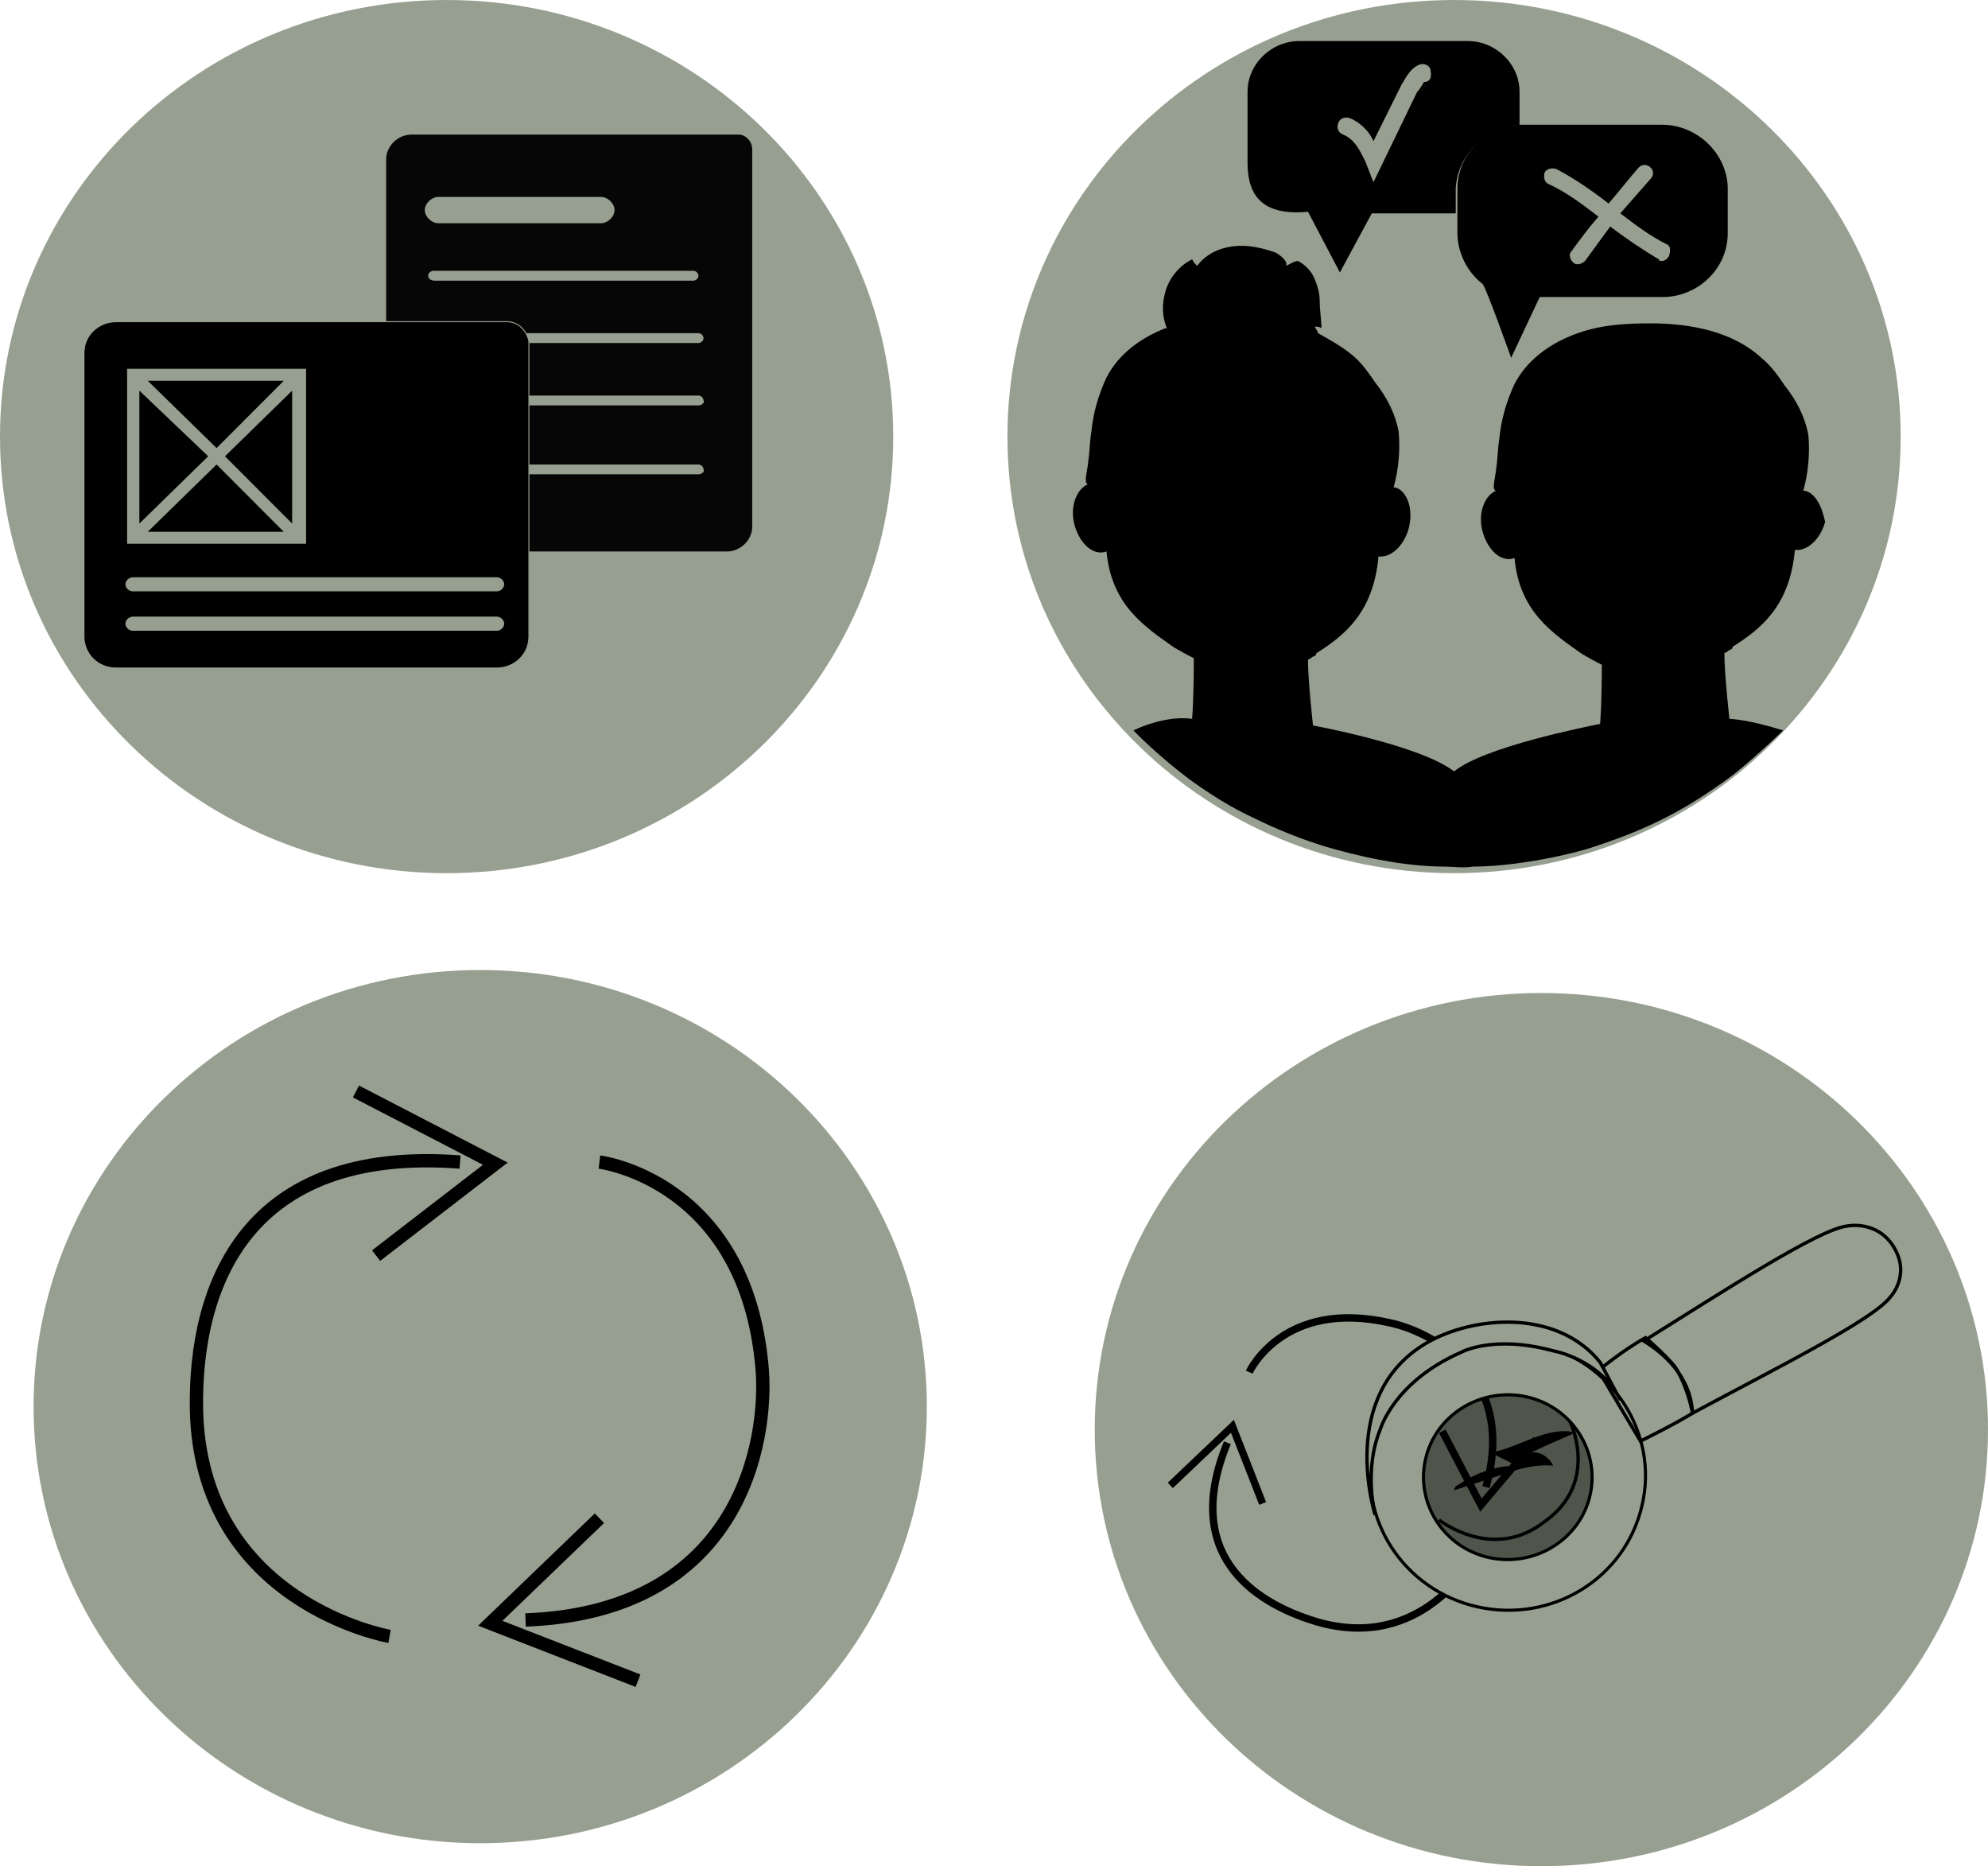 <svg width="504" height="473" viewBox="0 0 504 473" fill="none" xmlns="http://www.w3.org/2000/svg">
<path d="M113.23 221.316C175.765 221.316 226.459 171.773 226.459 110.658C226.459 49.543 175.765 0 113.23 0C50.695 0 0 49.543 0 110.658C0 171.773 50.695 221.316 113.23 221.316Z" fill="#97A090"/>
<path d="M368.635 221.316C431.17 221.316 481.865 171.773 481.865 110.658C481.865 49.543 431.17 0 368.635 0C306.1 0 255.405 49.543 255.405 110.658C255.405 171.773 306.1 221.316 368.635 221.316Z" fill="#97A090"/>
<path d="M457.602 124.386C457.176 124.386 457.176 124.386 456.75 124.386C456.75 124.386 456.75 124.386 457.176 124.386C458.453 119.81 458.879 114.818 458.453 110.242C457.602 105.666 455.473 101.506 452.494 97.762C450.791 95.266 449.088 92.77 446.534 90.69C439.298 84.034 428.656 81.954 418.44 81.954C411.629 81.954 405.244 82.37 398.859 84.866C392.473 87.362 386.94 91.522 383.96 97.346C381.831 101.922 380.554 106.498 380.129 111.074C379.703 113.57 379.703 116.482 379.277 118.978C379.277 120.226 378 124.386 379.277 124.386C376.298 125.634 374.595 130.21 375.872 134.786C377.149 139.362 380.554 142.691 383.96 141.443C385.237 155.171 393.75 160.579 401.413 165.987C401.838 165.987 401.838 166.403 402.264 166.403C402.264 166.403 403.541 167.235 406.095 168.483C406.095 170.563 406.095 177.635 405.669 183.459C401.838 184.291 376.298 189.283 368.636 195.523C360.122 188.867 332.879 183.875 332.879 183.875C332.879 183.875 331.602 172.643 331.602 167.235C332.453 166.819 332.879 166.403 332.879 166.403C333.304 166.403 333.73 165.987 333.73 165.571C340.967 160.995 348.203 155.171 349.48 141.027C352.46 141.443 355.865 138.53 357.142 133.954C358.419 128.962 356.717 124.386 353.737 123.554C353.311 123.554 353.311 123.554 352.886 123.554C352.886 123.554 352.886 123.554 353.311 123.554C354.588 118.978 355.014 113.986 354.588 109.41C353.737 104.834 351.609 100.674 348.629 96.93C346.926 94.434 345.223 91.938 342.669 89.858C340.115 87.778 337.136 86.114 334.156 84.45C334.156 84.034 333.73 83.618 333.305 82.785C333.73 82.785 334.582 82.785 335.007 83.201C335.007 81.121 334.582 78.626 334.582 76.545C334.582 74.465 334.156 72.801 333.305 70.721C332.453 68.641 330.75 66.977 329.048 66.145C328.196 66.145 326.919 66.977 326.068 67.393C326.494 66.145 324.791 64.897 323.514 64.065C320.109 62.817 316.277 61.985 312.872 62.401C309.041 62.817 305.636 64.481 303.507 67.393C303.082 66.977 302.656 66.561 302.23 65.729C298.825 67.393 296.271 70.721 295.419 74.049C294.568 76.961 294.568 80.29 295.845 83.201C295.845 83.201 295.845 83.201 295.419 83.201C289.034 85.698 283.5 89.858 280.521 95.682C278.392 100.258 277.115 104.834 276.69 109.41C276.264 111.906 276.264 114.818 275.838 117.314C275.838 118.562 274.561 122.722 275.838 122.722C272.859 123.97 271.156 128.546 272.433 133.122C273.71 137.698 277.115 141.026 280.521 139.778C281.798 153.507 290.311 158.915 297.973 164.323C298.399 164.323 298.399 164.739 298.825 164.739C298.825 164.739 300.102 165.571 302.656 166.819C302.656 168.899 302.656 176.387 302.23 182.211C302.23 182.211 296.271 180.963 287.332 185.123C287.332 185.123 293.717 191.779 302.23 198.019C306.913 201.348 312.021 204.676 318.406 207.588C323.514 210.084 329.473 212.58 336.284 214.66C343.521 216.74 355.014 219.652 366.507 219.652C368.21 219.652 371.19 220.068 373.318 219.652C384.811 219.652 399.284 216.324 403.967 214.66C419.291 209.668 427.804 204.676 437.169 198.019C443.129 193.859 452.068 185.123 452.068 185.123C442.703 182.211 438.446 182.211 438.446 182.211C438.446 182.211 437.169 170.979 437.169 165.571C438.021 165.155 438.446 164.739 438.446 164.739C438.872 164.739 439.298 164.323 439.298 163.907C446.534 159.331 453.771 153.507 455.048 139.362C458.027 139.778 461.433 136.866 462.71 132.29C462.284 130.21 461.007 125.218 457.602 124.386Z" fill="black"/>
<path d="M385.237 31.617V23.297C385.237 16.224 379.277 10.4 372.041 10.4H329.473C322.237 10.4 316.277 16.224 316.277 23.297V41.185C316.277 48.257 318.831 54.913 331.602 53.665L339.69 69.057L347.777 54.081H369.061V47.841C369.487 39.105 376.723 32.449 385.237 31.617ZM360.973 20.801C360.973 20.801 360.122 22.465 359.271 23.297L348.203 46.177L346.075 40.769C344.798 38.273 343.521 35.361 340.541 34.113C339.264 33.697 338.838 32.449 339.264 31.201C339.689 29.953 340.967 29.537 342.244 29.953C345.223 31.201 347.352 33.697 348.203 35.777L355.44 21.217C355.865 20.801 357.568 16.64 360.548 16.224C361.825 16.224 362.676 17.056 362.676 17.889C363.102 19.969 362.25 20.801 360.973 20.801Z" fill="black"/>
<path d="M421.419 31.617H386.088C385.662 31.617 385.662 31.617 385.236 31.617C376.723 32.033 369.486 39.105 369.486 47.841V54.081V59.073C369.486 64.065 372.04 69.057 375.871 71.969C376.723 72.801 383.108 90.69 383.108 90.69L390.344 75.297H421.419C430.358 75.297 438.02 68.225 438.02 59.073V47.841C438.02 39.105 430.358 31.617 421.419 31.617ZM423.121 64.897C422.696 65.729 421.844 66.145 421.419 66.145C420.993 66.145 420.567 66.145 420.567 65.729C416.311 63.233 412.054 60.321 408.223 57.409C406.094 60.321 403.966 63.233 401.838 66.145C401.412 66.561 400.561 66.977 400.135 66.977C399.709 66.977 399.284 66.977 398.858 66.561C398.007 65.729 397.581 64.481 398.432 63.649C400.561 60.737 402.689 57.825 405.243 54.913C401.412 52.001 397.155 48.673 392.473 46.593C391.621 46.177 391.196 44.929 391.621 43.681C392.047 42.849 393.324 42.433 394.601 42.849C399.284 45.345 403.54 48.257 407.797 51.585C410.351 48.673 412.905 45.345 415.459 42.433C416.311 41.601 417.588 41.601 418.439 42.433C419.29 43.265 419.29 44.513 418.439 45.345C415.885 48.257 413.331 51.169 410.777 54.081C414.608 56.993 418.439 59.905 422.696 61.985C423.547 62.401 423.547 63.649 423.121 64.897Z" fill="black"/>
<path d="M187.297 34.113H104.29C100.885 34.113 97.905 37.025 97.905 40.353V133.538C97.905 136.867 100.885 139.779 104.29 139.779H184.317C187.723 139.779 190.703 136.867 190.703 133.538V37.857C190.703 35.777 189 34.113 187.297 34.113ZM111.101 49.921H152.392C154.094 49.921 155.797 51.585 155.797 53.249C155.797 54.913 154.094 56.577 152.392 56.577H111.101C109.399 56.577 107.696 54.913 107.696 53.249C107.696 51.585 109.399 49.921 111.101 49.921ZM108.547 69.889C108.547 69.057 109.399 68.641 109.824 68.641H175.804C176.655 68.641 177.081 69.473 177.081 69.889C177.081 70.721 176.23 71.137 175.804 71.137H110.25C109.399 71.137 108.547 70.721 108.547 69.889ZM111.101 84.45H177.081C177.932 84.45 178.358 85.282 178.358 85.698C178.358 86.53 177.507 86.946 177.081 86.946H111.101C110.25 86.946 109.824 86.114 109.824 85.698C109.824 85.282 110.25 84.45 111.101 84.45ZM177.081 120.226H111.101C110.25 120.226 109.824 119.394 109.824 118.978C109.824 118.146 110.676 117.73 111.101 117.73H177.081C177.932 117.73 178.358 118.562 178.358 118.978C178.784 119.394 177.932 120.226 177.081 120.226ZM177.081 102.754H111.101C110.25 102.754 109.824 101.922 109.824 101.506C109.824 100.674 110.676 100.258 111.101 100.258H177.081C177.932 100.258 178.358 101.09 178.358 101.506C178.784 101.922 177.932 102.754 177.081 102.754Z" fill="#070606"/>
<path d="M57.039 115.65L74.066 132.706V99.01L57.039 115.65Z" fill="black"/>
<path d="M37.459 134.786H71.939L54.912 117.73L37.459 134.786Z" fill="black"/>
<path d="M71.939 96.514H37.459L54.912 113.57L71.939 96.514Z" fill="black"/>
<path d="M35.33 99.01V132.706L52.783 115.65L35.33 99.01Z" fill="black"/>
<path d="M128.553 81.538H29.371C25.114 81.538 21.283 84.866 21.283 89.442V161.411C21.283 165.571 24.689 169.315 29.371 169.315H125.999C130.256 169.315 134.087 165.987 134.087 161.411V86.53C133.662 84.034 131.533 81.538 128.553 81.538ZM32.351 93.602H34.053H75.77H77.472V137.699H75.77H33.628H32.351V93.602ZM125.999 159.747H33.628C32.776 159.747 31.925 158.915 31.925 158.083C31.925 157.251 32.776 156.419 33.628 156.419H125.999C126.851 156.419 127.702 157.251 127.702 158.083C127.702 158.915 126.851 159.747 125.999 159.747ZM125.999 149.763H33.628C32.776 149.763 31.925 148.931 31.925 148.099C31.925 147.267 32.776 146.435 33.628 146.435H125.999C126.851 146.435 127.702 147.267 127.702 148.099C127.702 148.931 126.851 149.763 125.999 149.763Z" fill="black" stroke="#97A090" stroke-width="0.25" stroke-miterlimit="10"/>
<path d="M121.743 467.176C184.278 467.176 234.973 417.633 234.973 356.518C234.973 295.404 184.278 245.86 121.743 245.86C59.208 245.86 8.514 295.404 8.514 356.518C8.514 417.633 59.208 467.176 121.743 467.176Z" fill="#97A090"/>
<path d="M151.966 294.533C151.966 294.533 189.426 299.109 193.257 347.366C194.534 364.838 188.148 408.519 133.236 410.599" stroke="black" stroke-width="3.379" stroke-miterlimit="10"/>
<path d="M151.966 384.807L124.297 411.431L161.756 425.991" stroke="black" stroke-width="3.379" stroke-miterlimit="10"/>
<path d="M98.757 414.759C98.757 414.759 50.656 406.439 49.804 356.934C49.379 326.149 62.149 290.373 116.635 294.533" stroke="black" stroke-width="3.379" stroke-miterlimit="10"/>
<path d="M95.351 318.245L125.574 294.949L90.243 276.645" stroke="black" stroke-width="3.379" stroke-miterlimit="10"/>
<path d="M390.771 473C453.306 473 504.001 423.457 504.001 362.342C504.001 301.227 453.306 251.684 390.771 251.684C328.236 251.684 277.541 301.227 277.541 362.342C277.541 423.457 328.236 473 390.771 473Z" fill="#97A090"/>
<path d="M316.702 347.782C316.702 347.782 325.216 329.062 352.459 335.302C362.249 337.382 384.81 348.198 376.722 376.903" stroke="black" stroke-width="1.881" stroke-miterlimit="10"/>
<path d="M365.655 362.758L375.446 381.479L389.493 364.838" stroke="black" stroke-width="1.881" stroke-miterlimit="10"/>
<path d="M373.317 395.207C373.317 395.207 360.546 418.919 333.729 411.015C317.127 406.023 299.675 393.543 311.168 365.67" stroke="black" stroke-width="1.881" stroke-miterlimit="10"/>
<path d="M320.107 381.063L312.445 361.51L296.695 376.487" stroke="black" stroke-width="1.881" stroke-miterlimit="10"/>
<path d="M374.595 407.271C355.865 403.111 343.946 384.807 348.203 366.502C352.459 348.198 371.189 336.55 389.919 340.71C408.649 344.87 420.567 363.174 416.311 381.479C412.054 400.199 393.324 411.431 374.595 407.271ZM386.939 354.022C375.446 351.526 363.953 358.598 361.399 369.83C358.845 381.063 366.081 392.295 377.574 394.791C389.067 397.287 400.561 390.215 403.115 378.983C405.669 367.75 398.432 356.518 386.939 354.022Z" fill="#97A090" stroke="black" stroke-width="0.796" stroke-miterlimit="10"/>
<path d="M364.804 385.223C364.804 385.223 378.425 396.039 391.621 385.639" stroke="black" stroke-width="0.855" stroke-miterlimit="10"/>
<path d="M398.006 360.262C398.006 360.262 405.668 375.654 391.621 385.639" stroke="black" stroke-width="0.855" stroke-miterlimit="10"/>
<path d="M399.283 363.174C395.452 364.838 391.621 366.502 388.216 368.166C390.344 367.75 392.898 369.414 393.75 371.494C389.067 371.078 384.81 372.326 380.128 373.99C376.297 375.238 372.466 376.486 368.635 377.734C368.635 377.318 369.06 376.486 369.486 376.486C373.743 373.574 378.851 371.494 384.385 371.494C382.256 370.246 380.128 369.414 378 368.166C384.81 366.918 390.77 362.342 397.581 362.758" fill="black"/>
<path d="M405.243 347.366L415.885 365.254C415.885 365.254 424.399 361.094 429.081 358.182C429.081 358.182 428.23 352.774 425.25 347.366C423.973 344.87 417.162 339.046 417.162 339.046C411.203 342.374 405.243 347.366 405.243 347.366Z" stroke="black" stroke-width="0.855" stroke-miterlimit="10" stroke-linecap="round"/>
<path d="M480.162 316.165C475.905 309.093 468.243 310.757 468.243 310.757C461.007 311.589 436.743 327.398 416.736 339.878C421.419 342.79 428.655 348.614 429.081 358.182C449.939 346.95 475.054 334.47 479.311 328.646C479.311 328.646 484.419 323.238 480.162 316.165Z" stroke="black" stroke-width="0.855" stroke-miterlimit="10" stroke-linecap="round"/>
<path opacity="0.47" d="M382.256 395.207C394.011 395.207 403.54 385.894 403.54 374.406C403.54 362.919 394.011 353.606 382.256 353.606C370.502 353.606 360.973 362.919 360.973 374.406C360.973 385.894 370.502 395.207 382.256 395.207Z" fill="black"/>
<path d="M410.777 354.854C405.669 344.454 393.75 342.374 393.75 342.374C378.426 338.214 370.338 342.79 370.338 342.79C353.311 350.278 349.905 362.342 349.905 362.342C345.649 372.743 348.628 383.975 348.628 383.975C348.628 383.975 338.838 353.606 361.824 340.294C373.318 333.638 394.601 331.558 405.669 345.286L410.777 354.854Z" fill="#97A090" stroke="black" stroke-width="0.855" stroke-miterlimit="10"/>
</svg>

